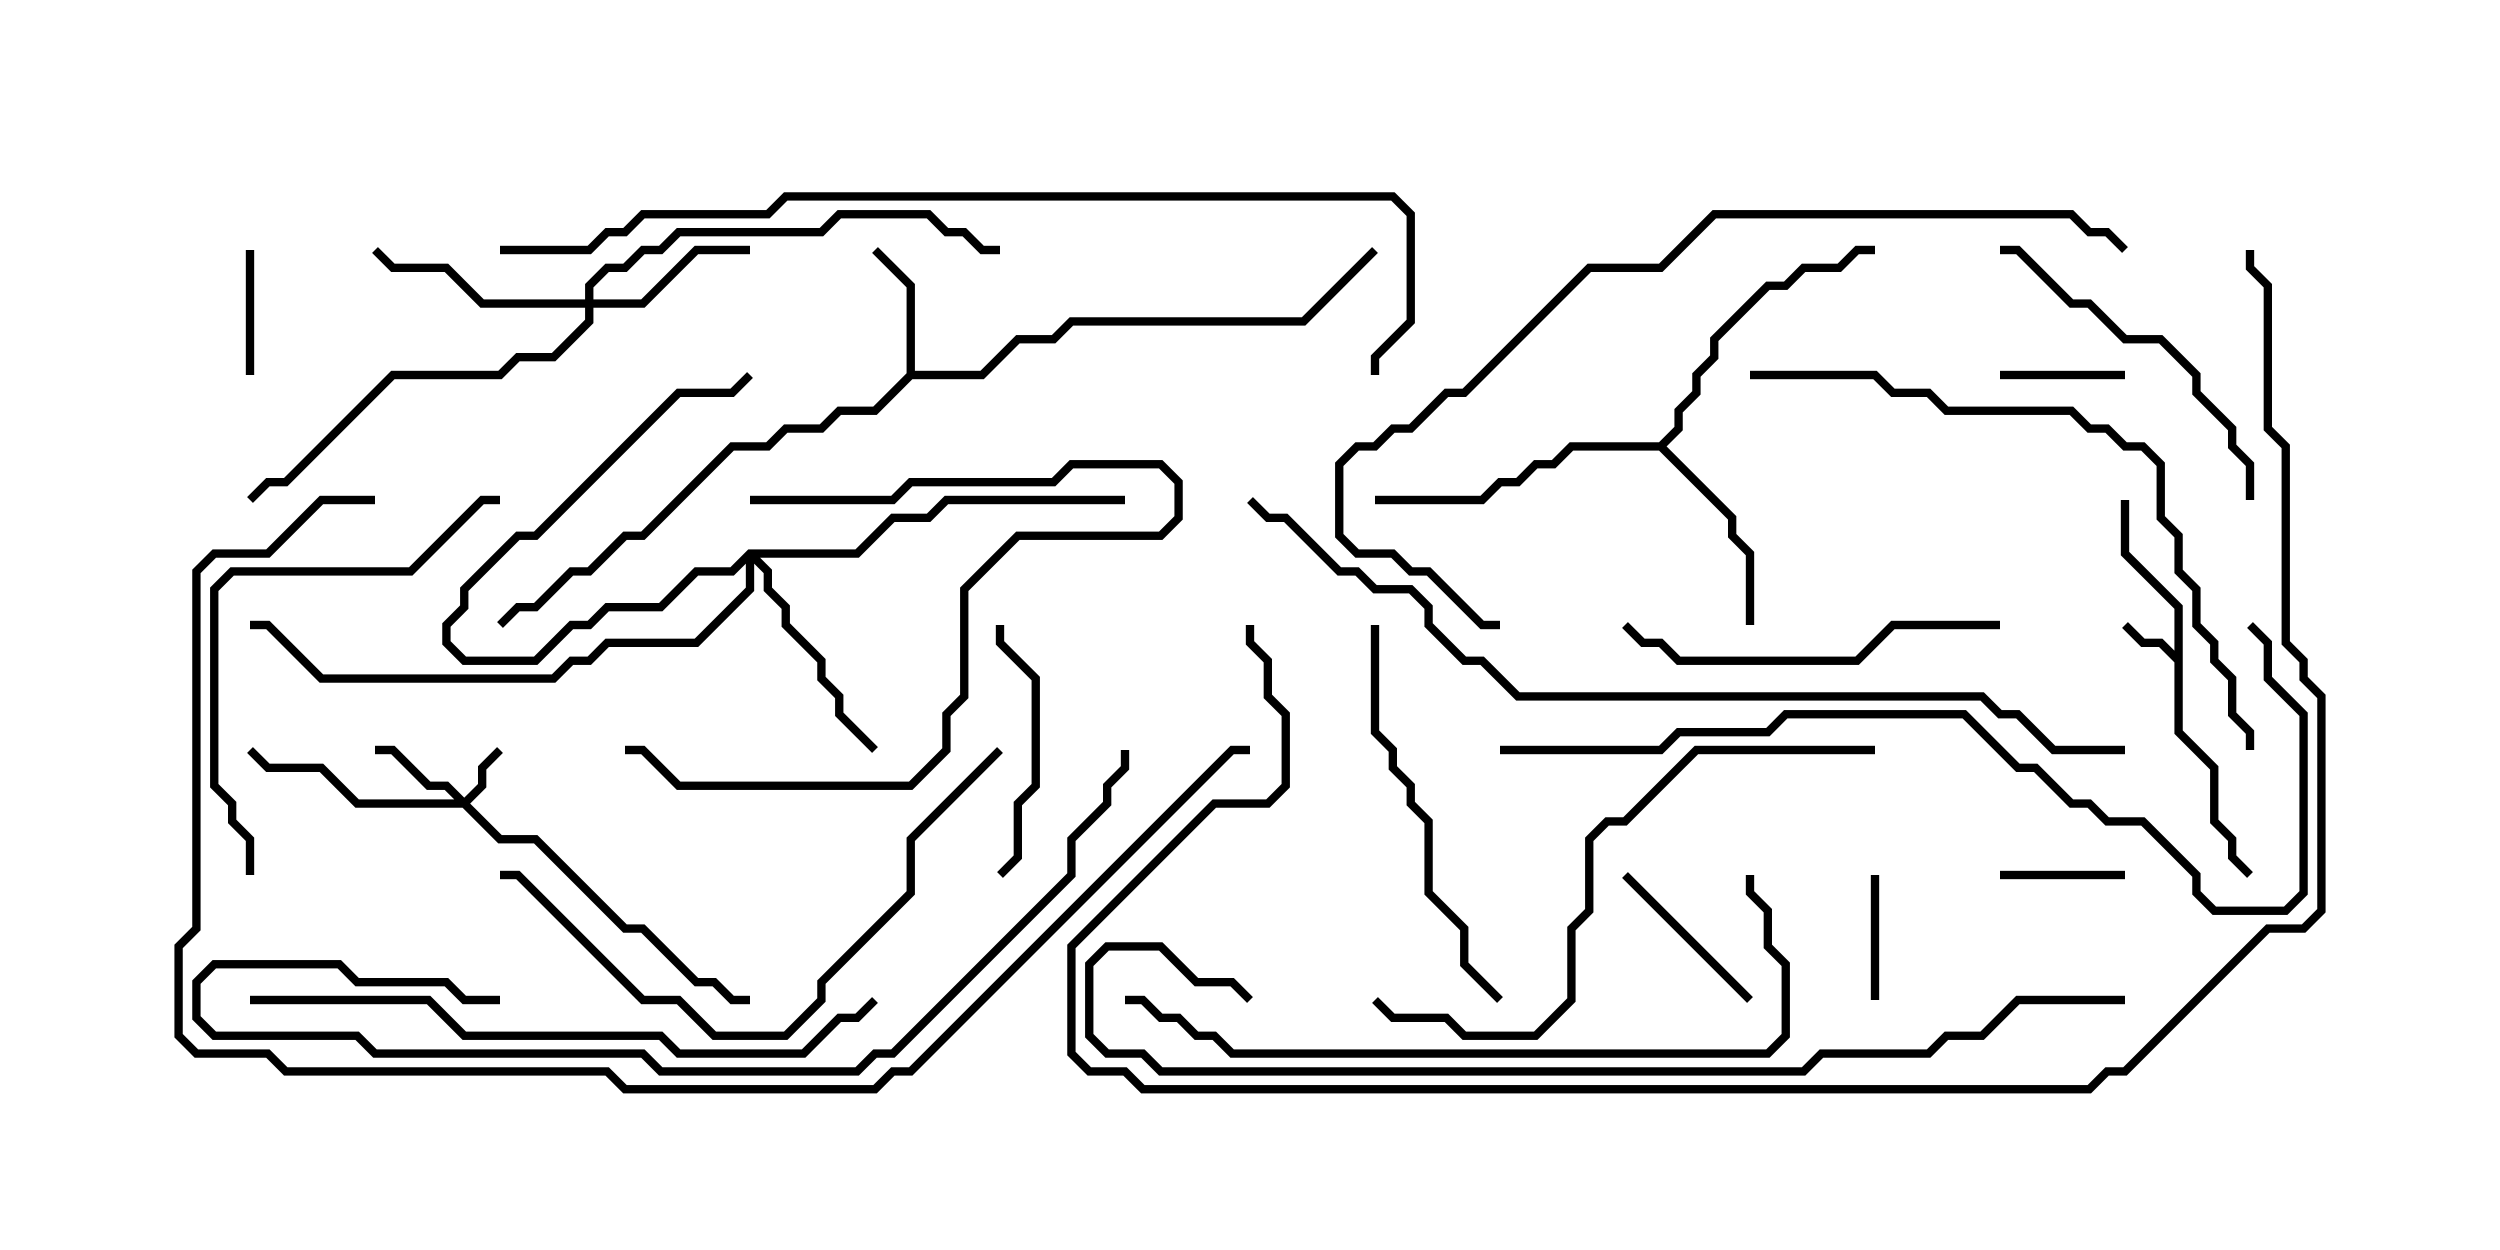 <svg version="1.1" width="30" height="15" xmlns="http://www.w3.org/2000/svg"><path d="M26.093,7.808L26.093,7.306L25.45,6.664L25.45,6L25.55,6L25.55,6.622L26.193,7.265L26.193,8.765L26.621,9.194L26.621,9.836L26.836,10.051L26.836,10.265L27.035,10.465L26.965,10.535L26.736,10.306L26.736,10.092L26.521,9.878L26.521,9.235L26.093,8.806L26.093,7.949L25.908,7.764L25.694,7.764L25.465,7.535L25.535,7.465L25.735,7.664L25.949,7.664z" stroke="none"/><path d="M10.879,4.479L10.879,3.449L10.465,3.035L10.535,2.965L10.979,3.408L10.979,4.45L11.765,4.45L12.194,4.021L12.622,4.021L12.836,3.807L15.622,3.807L16.465,2.965L16.535,3.035L15.664,3.907L12.878,3.907L12.664,4.121L12.235,4.121L11.806,4.55L10.949,4.55L10.521,4.979L10.092,4.979L9.878,5.193L9.449,5.193L9.235,5.407L8.806,5.407L7.735,6.479L7.521,6.479L7.092,6.907L6.878,6.907L6.449,7.336L6.235,7.336L6.035,7.535L5.965,7.465L6.194,7.236L6.408,7.236L6.836,6.807L7.051,6.807L7.479,6.379L7.694,6.379L8.765,5.307L9.194,5.307L9.408,5.093L9.836,5.093L10.051,4.879L10.479,4.879z" stroke="none"/><path d="M19.908,5.307L20.093,5.122L20.093,4.908L20.307,4.694L20.307,4.479L20.521,4.265L20.521,4.051L21.194,3.379L21.408,3.379L21.622,3.164L22.051,3.164L22.265,2.95L22.5,2.95L22.5,3.05L22.306,3.05L22.092,3.264L21.664,3.264L21.449,3.479L21.235,3.479L20.621,4.092L20.621,4.306L20.407,4.521L20.407,4.735L20.193,4.949L20.193,5.164L19.999,5.357L20.836,6.194L20.836,6.408L21.05,6.622L21.05,7.5L20.95,7.5L20.95,6.664L20.736,6.449L20.736,6.235L19.908,5.407L18.878,5.407L18.664,5.621L18.449,5.621L18.235,5.836L18.021,5.836L17.806,6.05L16.5,6.05L16.5,5.95L17.765,5.95L17.979,5.736L18.194,5.736L18.408,5.521L18.622,5.521L18.836,5.307z" stroke="none"/><path d="M5.571,9.572L5.736,9.408L5.736,9.194L5.965,8.965L6.035,9.035L5.836,9.235L5.836,9.449L5.642,9.643L6.021,10.021L6.449,10.021L7.521,11.093L7.735,11.093L8.378,11.736L8.592,11.736L8.806,11.95L9,11.95L9,12.05L8.765,12.05L8.551,11.836L8.336,11.836L7.694,11.193L7.479,11.193L6.408,10.121L5.979,10.121L5.551,9.693L4.265,9.693L3.836,9.264L3.194,9.264L2.965,9.035L3.035,8.965L3.235,9.164L3.878,9.164L4.306,9.593L5.451,9.593L5.336,9.479L5.122,9.479L4.694,9.05L4.5,9.05L4.5,8.95L4.735,8.95L5.164,9.379L5.378,9.379z" stroke="none"/><path d="M7.021,3.593L7.021,3.408L7.265,3.164L7.479,3.164L7.694,2.95L7.908,2.95L8.122,2.736L9.836,2.736L10.051,2.521L11.164,2.521L11.378,2.736L11.592,2.736L11.806,2.95L12,2.95L12,3.05L11.765,3.05L11.551,2.836L11.336,2.836L11.122,2.621L10.092,2.621L9.878,2.836L8.164,2.836L7.949,3.05L7.735,3.05L7.521,3.264L7.306,3.264L7.121,3.449L7.121,3.593L7.694,3.593L8.336,2.95L9,2.95L9,3.05L8.378,3.05L7.735,3.693L7.121,3.693L7.121,3.878L6.664,4.336L6.235,4.336L6.021,4.55L4.735,4.55L3.449,5.836L3.235,5.836L3.035,6.035L2.965,5.965L3.194,5.736L3.408,5.736L4.694,4.45L5.979,4.45L6.194,4.236L6.622,4.236L7.021,3.836L7.021,3.693L5.765,3.693L5.336,3.264L4.694,3.264L4.465,3.035L4.535,2.965L4.735,3.164L5.378,3.164L5.806,3.593z" stroke="none"/><path d="M8.979,6.593L10.265,6.593L10.694,6.164L11.122,6.164L11.336,5.95L13.5,5.95L13.5,6.05L11.378,6.05L11.164,6.264L10.735,6.264L10.306,6.693L9.121,6.693L9.264,6.836L9.264,7.051L9.479,7.265L9.479,7.479L9.907,7.908L9.907,8.122L10.121,8.336L10.121,8.551L10.535,8.965L10.465,9.035L10.021,8.592L10.021,8.378L9.807,8.164L9.807,7.949L9.379,7.521L9.379,7.306L9.164,7.092L9.164,6.878L9.05,6.764L9.05,7.092L8.378,7.764L7.306,7.764L7.092,7.979L6.878,7.979L6.664,8.193L3.836,8.193L3.194,7.55L3,7.55L3,7.45L3.235,7.45L3.878,8.093L6.622,8.093L6.836,7.879L7.051,7.879L7.265,7.664L8.336,7.664L8.95,7.051L8.95,6.764L8.806,6.907L8.378,6.907L7.949,7.336L7.306,7.336L7.092,7.55L6.878,7.55L6.449,7.979L5.551,7.979L5.307,7.735L5.307,7.479L5.521,7.265L5.521,7.051L6.194,6.379L6.408,6.379L8.122,4.664L8.765,4.664L8.965,4.465L9.035,4.535L8.806,4.764L8.164,4.764L6.449,6.479L6.235,6.479L5.621,7.092L5.621,7.306L5.407,7.521L5.407,7.694L5.592,7.879L6.408,7.879L6.836,7.45L7.051,7.45L7.265,7.236L7.908,7.236L8.336,6.807L8.765,6.807z" stroke="none"/><path d="M2.95,3L3.05,3L3.05,4.5L2.95,4.5z" stroke="none"/><path d="M22.55,12L22.45,12L22.45,10.5L22.55,10.5z" stroke="none"/><path d="M24,4.55L24,4.45L25.5,4.45L25.5,4.55z" stroke="none"/><path d="M25.5,10.45L25.5,10.55L24,10.55L24,10.45z" stroke="none"/><path d="M21.035,11.965L20.965,12.035L19.465,10.535L19.535,10.465z" stroke="none"/><path d="M11.95,7.5L12.05,7.5L12.05,7.694L12.479,8.122L12.479,9.449L12.264,9.664L12.264,10.306L12.035,10.535L11.965,10.465L12.164,10.265L12.164,9.622L12.379,9.408L12.379,8.164L11.95,7.735z" stroke="none"/><path d="M9,6.05L9,5.95L10.694,5.95L10.908,5.736L12.622,5.736L12.836,5.521L13.949,5.521L14.193,5.765L14.193,6.235L13.949,6.479L12.235,6.479L11.621,7.092L11.621,8.378L11.407,8.592L11.407,9.021L10.949,9.479L8.122,9.479L7.694,9.05L7.5,9.05L7.5,8.95L7.735,8.95L8.164,9.379L10.908,9.379L11.307,8.979L11.307,8.551L11.521,8.336L11.521,7.051L12.194,6.379L13.908,6.379L14.093,6.194L14.093,5.806L13.908,5.621L12.878,5.621L12.664,5.836L10.949,5.836L10.735,6.05z" stroke="none"/><path d="M27.05,6L26.95,6L26.95,5.592L26.736,5.378L26.736,5.164L26.307,4.735L26.307,4.521L25.908,4.121L25.479,4.121L25.051,3.693L24.836,3.693L24.194,3.05L24,3.05L24,2.95L24.235,2.95L24.878,3.593L25.092,3.593L25.521,4.021L25.949,4.021L26.407,4.479L26.407,4.694L26.836,5.122L26.836,5.336L27.05,5.551z" stroke="none"/><path d="M24,7.45L24,7.55L22.735,7.55L22.306,7.979L20.122,7.979L19.908,7.764L19.694,7.764L19.465,7.535L19.535,7.465L19.735,7.664L19.949,7.664L20.164,7.879L22.265,7.879L22.694,7.45z" stroke="none"/><path d="M18.035,11.965L17.965,12.035L17.521,11.592L17.521,11.164L17.093,10.735L17.093,9.878L16.879,9.664L16.879,9.449L16.664,9.235L16.664,9.021L16.45,8.806L16.45,7.5L16.55,7.5L16.55,8.765L16.764,8.979L16.764,9.194L16.979,9.408L16.979,9.622L17.193,9.836L17.193,10.694L17.621,11.122L17.621,11.551z" stroke="none"/><path d="M3.05,10.5L2.95,10.5L2.95,10.092L2.736,9.878L2.736,9.664L2.521,9.449L2.521,7.051L2.765,6.807L4.908,6.807L5.765,5.95L6,5.95L6,6.05L5.806,6.05L4.949,6.907L2.806,6.907L2.621,7.092L2.621,9.408L2.836,9.622L2.836,9.836L3.05,10.051z" stroke="none"/><path d="M11.965,8.965L12.035,9.035L10.979,10.092L10.979,10.735L9.907,11.806L9.907,12.021L9.449,12.479L8.551,12.479L8.122,12.05L7.694,12.05L6.194,10.55L6,10.55L6,10.45L6.235,10.45L7.735,11.95L8.164,11.95L8.592,12.379L9.408,12.379L9.807,11.979L9.807,11.765L10.879,10.694L10.879,10.051z" stroke="none"/><path d="M22.5,8.95L22.5,9.05L20.378,9.05L19.521,9.907L19.306,9.907L19.121,10.092L19.121,10.949L18.907,11.164L18.907,12.021L18.449,12.479L17.551,12.479L17.336,12.264L16.694,12.264L16.465,12.035L16.535,11.965L16.735,12.164L17.378,12.164L17.592,12.379L18.408,12.379L18.807,11.979L18.807,11.122L19.021,10.908L19.021,10.051L19.265,9.807L19.479,9.807L20.336,8.95z" stroke="none"/><path d="M21,4.55L21,4.45L22.521,4.45L22.735,4.664L23.164,4.664L23.378,4.879L24.878,4.879L25.092,5.093L25.306,5.093L25.521,5.307L25.735,5.307L25.979,5.551L25.979,6.194L26.193,6.408L26.193,6.836L26.407,7.051L26.407,7.479L26.621,7.694L26.621,7.908L26.836,8.122L26.836,8.551L27.05,8.765L27.05,9L26.95,9L26.95,8.806L26.736,8.592L26.736,8.164L26.521,7.949L26.521,7.735L26.307,7.521L26.307,7.092L26.093,6.878L26.093,6.449L25.879,6.235L25.879,5.592L25.694,5.407L25.479,5.407L25.265,5.193L25.051,5.193L24.836,4.979L23.336,4.979L23.122,4.764L22.694,4.764L22.479,4.55z" stroke="none"/><path d="M3,12.05L3,11.95L5.164,11.95L5.592,12.379L7.949,12.379L8.164,12.593L9.622,12.593L10.051,12.164L10.265,12.164L10.465,11.965L10.535,12.035L10.306,12.264L10.092,12.264L9.664,12.693L8.122,12.693L7.908,12.479L5.551,12.479L5.122,12.05z" stroke="none"/><path d="M20.95,10.5L21.05,10.5L21.05,10.694L21.264,10.908L21.264,11.336L21.479,11.551L21.479,12.449L21.235,12.693L14.765,12.693L14.551,12.479L14.336,12.479L14.122,12.264L13.908,12.264L13.694,12.05L13.5,12.05L13.5,11.95L13.735,11.95L13.949,12.164L14.164,12.164L14.378,12.379L14.592,12.379L14.806,12.593L21.194,12.593L21.379,12.408L21.379,11.592L21.164,11.378L21.164,10.949L20.95,10.735z" stroke="none"/><path d="M6,11.95L6,12.05L5.551,12.05L5.336,11.836L4.265,11.836L4.051,11.621L2.592,11.621L2.407,11.806L2.407,12.194L2.592,12.379L4.306,12.379L4.521,12.593L7.735,12.593L7.949,12.807L10.265,12.807L10.479,12.593L10.694,12.593L12.807,10.479L12.807,10.051L13.236,9.622L13.236,9.408L13.45,9.194L13.45,9L13.55,9L13.55,9.235L13.336,9.449L13.336,9.664L12.907,10.092L12.907,10.521L10.735,12.693L10.521,12.693L10.306,12.907L7.908,12.907L7.694,12.693L4.479,12.693L4.265,12.479L2.551,12.479L2.307,12.235L2.307,11.765L2.551,11.521L4.092,11.521L4.306,11.736L5.378,11.736L5.592,11.95z" stroke="none"/><path d="M25.535,2.965L25.465,3.035L25.265,2.836L25.051,2.836L24.836,2.621L20.592,2.621L19.949,3.264L19.092,3.264L17.592,4.764L17.378,4.764L16.949,5.193L16.735,5.193L16.521,5.407L16.306,5.407L16.121,5.592L16.121,6.408L16.306,6.593L16.735,6.593L16.949,6.807L17.164,6.807L17.806,7.45L18,7.45L18,7.55L17.765,7.55L17.122,6.907L16.908,6.907L16.694,6.693L16.265,6.693L16.021,6.449L16.021,5.551L16.265,5.307L16.479,5.307L16.694,5.093L16.908,5.093L17.336,4.664L17.551,4.664L19.051,3.164L19.908,3.164L20.551,2.521L24.878,2.521L25.092,2.736L25.306,2.736z" stroke="none"/><path d="M18,9.05L18,8.95L19.908,8.95L20.122,8.736L21.194,8.736L21.408,8.521L23.592,8.521L24.235,9.164L24.449,9.164L24.878,9.593L25.092,9.593L25.306,9.807L25.735,9.807L26.407,10.479L26.407,10.694L26.592,10.879L27.408,10.879L27.593,10.694L27.593,8.592L27.164,8.164L27.164,7.735L26.965,7.535L27.035,7.465L27.264,7.694L27.264,8.122L27.693,8.551L27.693,10.735L27.449,10.979L26.551,10.979L26.307,10.735L26.307,10.521L25.694,9.907L25.265,9.907L25.051,9.693L24.836,9.693L24.408,9.264L24.194,9.264L23.551,8.621L21.449,8.621L21.235,8.836L20.164,8.836L19.949,9.05z" stroke="none"/><path d="M25.5,11.95L25.5,12.05L24.235,12.05L23.806,12.479L23.378,12.479L23.164,12.693L21.878,12.693L21.664,12.907L13.908,12.907L13.694,12.693L13.265,12.693L13.021,12.449L13.021,11.551L13.265,11.307L13.949,11.307L14.378,11.736L14.806,11.736L15.035,11.965L14.965,12.035L14.765,11.836L14.336,11.836L13.908,11.407L13.306,11.407L13.121,11.592L13.121,12.408L13.306,12.593L13.735,12.593L13.949,12.807L21.622,12.807L21.836,12.593L23.122,12.593L23.336,12.379L23.765,12.379L24.194,11.95z" stroke="none"/><path d="M6,3.05L6,2.95L7.051,2.95L7.265,2.736L7.479,2.736L7.694,2.521L9.194,2.521L9.408,2.307L16.735,2.307L16.979,2.551L16.979,3.878L16.55,4.306L16.55,4.5L16.45,4.5L16.45,4.265L16.879,3.836L16.879,2.592L16.694,2.407L9.449,2.407L9.235,2.621L7.735,2.621L7.521,2.836L7.306,2.836L7.092,3.05z" stroke="none"/><path d="M4.5,5.95L4.5,6.05L3.878,6.05L3.235,6.693L2.592,6.693L2.407,6.878L2.407,11.164L2.193,11.378L2.193,12.408L2.378,12.593L3.235,12.593L3.449,12.807L7.306,12.807L7.521,13.021L10.479,13.021L10.694,12.807L10.908,12.807L14.765,8.95L15,8.95L15,9.05L14.806,9.05L10.949,12.907L10.735,12.907L10.521,13.121L7.479,13.121L7.265,12.907L3.408,12.907L3.194,12.693L2.336,12.693L2.093,12.449L2.093,11.336L2.307,11.122L2.307,6.836L2.551,6.593L3.194,6.593L3.836,5.95z" stroke="none"/><path d="M25.5,8.95L25.5,9.05L24.622,9.05L24.194,8.621L23.979,8.621L23.765,8.407L18.194,8.407L17.765,7.979L17.551,7.979L17.093,7.521L17.093,7.306L16.908,7.121L16.479,7.121L16.265,6.907L16.051,6.907L15.408,6.264L15.194,6.264L14.965,6.035L15.035,5.965L15.235,6.164L15.449,6.164L16.092,6.807L16.306,6.807L16.521,7.021L16.949,7.021L17.193,7.265L17.193,7.479L17.592,7.879L17.806,7.879L18.235,8.307L23.806,8.307L24.021,8.521L24.235,8.521L24.664,8.95z" stroke="none"/><path d="M14.95,7.5L15.05,7.5L15.05,7.694L15.264,7.908L15.264,8.336L15.479,8.551L15.479,9.449L15.235,9.693L14.592,9.693L12.907,11.378L12.907,12.622L13.092,12.807L13.521,12.807L13.735,13.021L25.051,13.021L25.265,12.807L25.479,12.807L27.194,11.093L27.622,11.093L27.807,10.908L27.807,8.378L27.593,8.164L27.593,7.949L27.379,7.735L27.379,5.378L27.164,5.164L27.164,3.449L26.95,3.235L26.95,3L27.05,3L27.05,3.194L27.264,3.408L27.264,5.122L27.479,5.336L27.479,7.694L27.693,7.908L27.693,8.122L27.907,8.336L27.907,10.949L27.664,11.193L27.235,11.193L25.521,12.907L25.306,12.907L25.092,13.121L13.694,13.121L13.479,12.907L13.051,12.907L12.807,12.664L12.807,11.336L14.551,9.593L15.194,9.593L15.379,9.408L15.379,8.592L15.164,8.378L15.164,7.949L14.95,7.735z" stroke="none"/></svg>